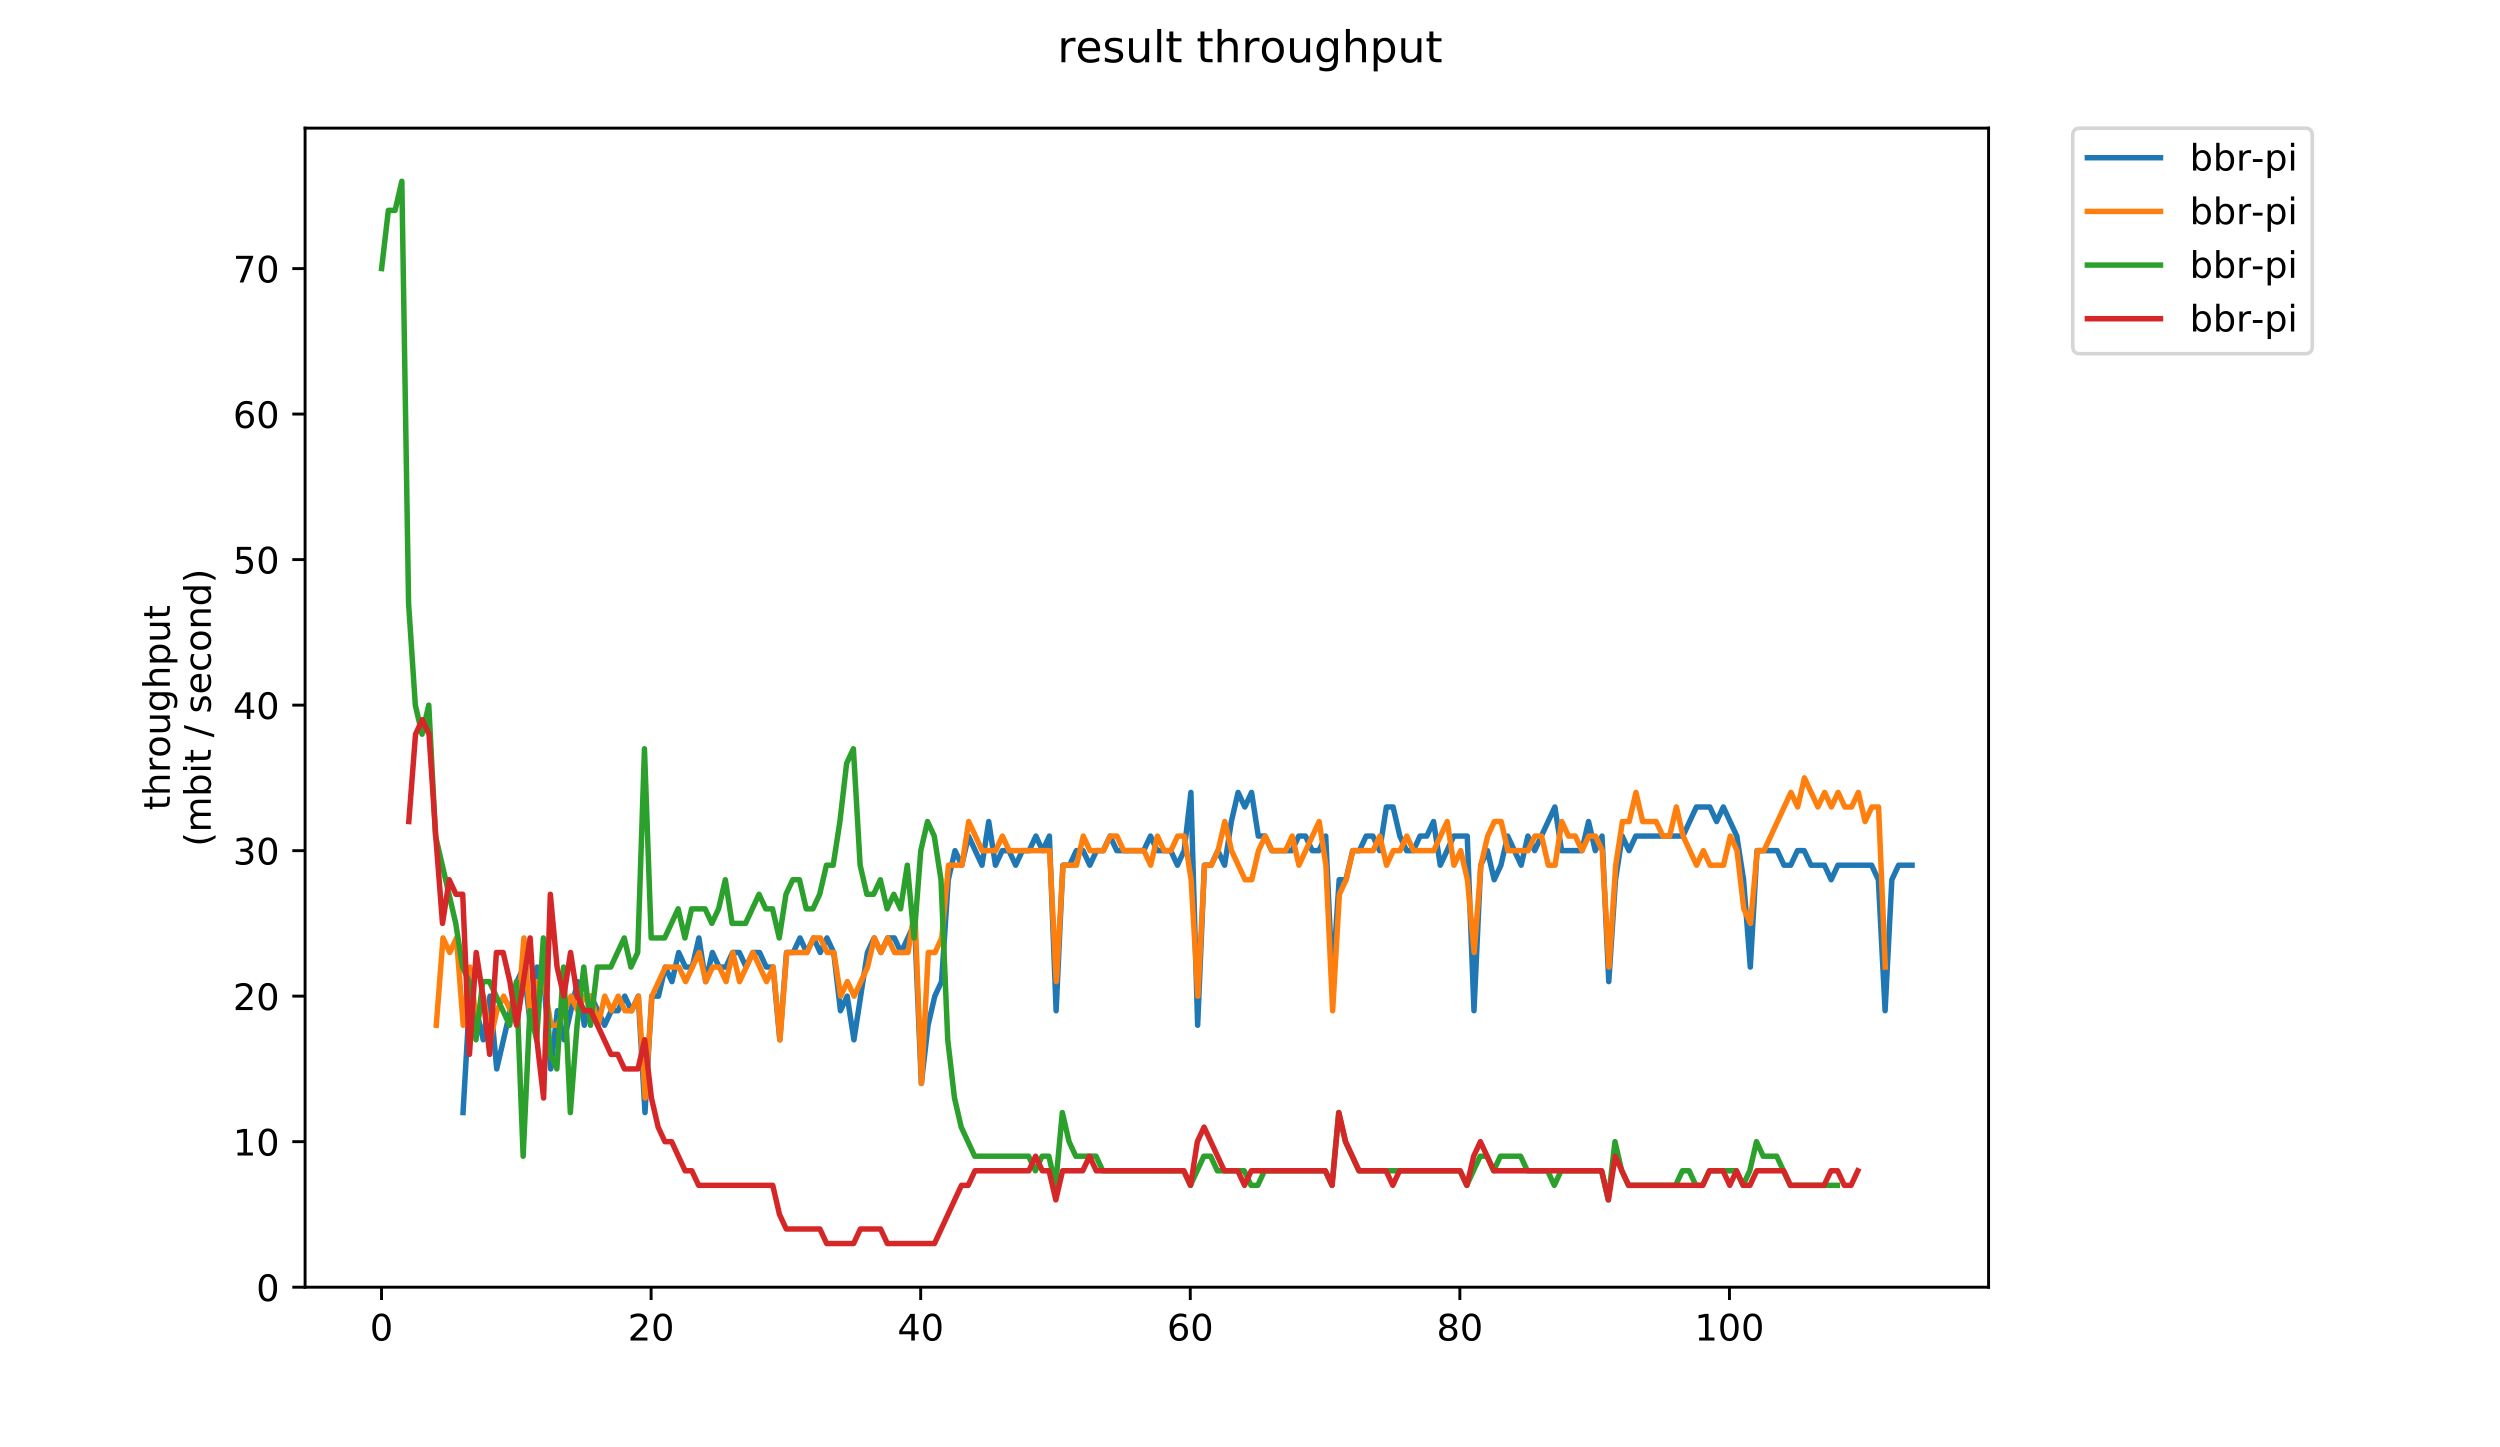 <?xml version="1.0" encoding="utf-8" standalone="no"?>
<!DOCTYPE svg PUBLIC "-//W3C//DTD SVG 1.1//EN"
  "http://www.w3.org/Graphics/SVG/1.1/DTD/svg11.dtd">
<!-- Created with matplotlib (https://matplotlib.org/) -->
<svg height="396pt" version="1.1" viewBox="0 0 684 396" width="684pt" xmlns="http://www.w3.org/2000/svg" xmlns:xlink="http://www.w3.org/1999/xlink">
 <defs>
  <style type="text/css">
*{stroke-linecap:butt;stroke-linejoin:round;}
  </style>
 </defs>
 <g id="figure_1">
  <g id="patch_1">
   <path d="M 0 396 
L 684 396 
L 684 0 
L 0 0 
z
" style="fill:#ffffff;"/>
  </g>
  <g id="axes_1">
   <g id="patch_2">
    <path d="M 83.472 352.174 
L 544.074 352.174 
L 544.074 35.062 
L 83.472 35.062 
z
" style="fill:#ffffff;"/>
   </g>
   <g id="matplotlib.axis_1">
    <g id="xtick_1">
     <g id="line2d_1">
      <defs>
       <path d="M 0 0 
L 0 3.5 
" id="m3294777d19" style="stroke:#000000;stroke-width:0.8;"/>
      </defs>
      <g>
       <use style="stroke:#000000;stroke-width:0.8;" x="104.383" xlink:href="#m3294777d19" y="352.174"/>
      </g>
     </g>
     <g id="text_1">
      <!-- 0 -->
      <defs>
       <path d="M 31.781 66.406 
Q 24.172 66.406 20.328 58.906 
Q 16.5 51.422 16.5 36.375 
Q 16.5 21.391 20.328 13.891 
Q 24.172 6.391 31.781 6.391 
Q 39.453 6.391 43.281 13.891 
Q 47.125 21.391 47.125 36.375 
Q 47.125 51.422 43.281 58.906 
Q 39.453 66.406 31.781 66.406 
z
M 31.781 74.219 
Q 44.047 74.219 50.516 64.516 
Q 56.984 54.828 56.984 36.375 
Q 56.984 17.969 50.516 8.266 
Q 44.047 -1.422 31.781 -1.422 
Q 19.531 -1.422 13.062 8.266 
Q 6.594 17.969 6.594 36.375 
Q 6.594 54.828 13.062 64.516 
Q 19.531 74.219 31.781 74.219 
z
" id="DejaVuSans-48"/>
      </defs>
      <g transform="translate(101.202 366.773)scale(0.1 -0.1)">
       <use xlink:href="#DejaVuSans-48"/>
      </g>
     </g>
    </g>
    <g id="xtick_2">
     <g id="line2d_2">
      <g>
       <use style="stroke:#000000;stroke-width:0.8;" x="178.142" xlink:href="#m3294777d19" y="352.174"/>
      </g>
     </g>
     <g id="text_2">
      <!-- 20 -->
      <defs>
       <path d="M 19.188 8.297 
L 53.609 8.297 
L 53.609 0 
L 7.328 0 
L 7.328 8.297 
Q 12.938 14.109 22.625 23.891 
Q 32.328 33.688 34.812 36.531 
Q 39.547 41.844 41.422 45.531 
Q 43.312 49.219 43.312 52.781 
Q 43.312 58.594 39.234 62.25 
Q 35.156 65.922 28.609 65.922 
Q 23.969 65.922 18.812 64.312 
Q 13.672 62.703 7.812 59.422 
L 7.812 69.391 
Q 13.766 71.781 18.938 73 
Q 24.125 74.219 28.422 74.219 
Q 39.75 74.219 46.484 68.547 
Q 53.219 62.891 53.219 53.422 
Q 53.219 48.922 51.531 44.891 
Q 49.859 40.875 45.406 35.406 
Q 44.188 33.984 37.641 27.219 
Q 31.109 20.453 19.188 8.297 
z
" id="DejaVuSans-50"/>
      </defs>
      <g transform="translate(171.779 366.773)scale(0.1 -0.1)">
       <use xlink:href="#DejaVuSans-50"/>
       <use x="63.623" xlink:href="#DejaVuSans-48"/>
      </g>
     </g>
    </g>
    <g id="xtick_3">
     <g id="line2d_3">
      <g>
       <use style="stroke:#000000;stroke-width:0.8;" x="251.901" xlink:href="#m3294777d19" y="352.174"/>
      </g>
     </g>
     <g id="text_3">
      <!-- 40 -->
      <defs>
       <path d="M 37.797 64.312 
L 12.891 25.391 
L 37.797 25.391 
z
M 35.203 72.906 
L 47.609 72.906 
L 47.609 25.391 
L 58.016 25.391 
L 58.016 17.188 
L 47.609 17.188 
L 47.609 0 
L 37.797 0 
L 37.797 17.188 
L 4.891 17.188 
L 4.891 26.703 
z
" id="DejaVuSans-52"/>
      </defs>
      <g transform="translate(245.538 366.773)scale(0.1 -0.1)">
       <use xlink:href="#DejaVuSans-52"/>
       <use x="63.623" xlink:href="#DejaVuSans-48"/>
      </g>
     </g>
    </g>
    <g id="xtick_4">
     <g id="line2d_4">
      <g>
       <use style="stroke:#000000;stroke-width:0.8;" x="325.659" xlink:href="#m3294777d19" y="352.174"/>
      </g>
     </g>
     <g id="text_4">
      <!-- 60 -->
      <defs>
       <path d="M 33.016 40.375 
Q 26.375 40.375 22.484 35.828 
Q 18.609 31.297 18.609 23.391 
Q 18.609 15.531 22.484 10.953 
Q 26.375 6.391 33.016 6.391 
Q 39.656 6.391 43.531 10.953 
Q 47.406 15.531 47.406 23.391 
Q 47.406 31.297 43.531 35.828 
Q 39.656 40.375 33.016 40.375 
z
M 52.594 71.297 
L 52.594 62.312 
Q 48.875 64.062 45.094 64.984 
Q 41.312 65.922 37.594 65.922 
Q 27.828 65.922 22.672 59.328 
Q 17.531 52.734 16.797 39.406 
Q 19.672 43.656 24.016 45.922 
Q 28.375 48.188 33.594 48.188 
Q 44.578 48.188 50.953 41.516 
Q 57.328 34.859 57.328 23.391 
Q 57.328 12.156 50.688 5.359 
Q 44.047 -1.422 33.016 -1.422 
Q 20.359 -1.422 13.672 8.266 
Q 6.984 17.969 6.984 36.375 
Q 6.984 53.656 15.188 63.938 
Q 23.391 74.219 37.203 74.219 
Q 40.922 74.219 44.703 73.484 
Q 48.484 72.75 52.594 71.297 
z
" id="DejaVuSans-54"/>
      </defs>
      <g transform="translate(319.297 366.773)scale(0.1 -0.1)">
       <use xlink:href="#DejaVuSans-54"/>
       <use x="63.623" xlink:href="#DejaVuSans-48"/>
      </g>
     </g>
    </g>
    <g id="xtick_5">
     <g id="line2d_5">
      <g>
       <use style="stroke:#000000;stroke-width:0.8;" x="399.418" xlink:href="#m3294777d19" y="352.174"/>
      </g>
     </g>
     <g id="text_5">
      <!-- 80 -->
      <defs>
       <path d="M 31.781 34.625 
Q 24.75 34.625 20.719 30.859 
Q 16.703 27.094 16.703 20.516 
Q 16.703 13.922 20.719 10.156 
Q 24.75 6.391 31.781 6.391 
Q 38.812 6.391 42.859 10.172 
Q 46.922 13.969 46.922 20.516 
Q 46.922 27.094 42.891 30.859 
Q 38.875 34.625 31.781 34.625 
z
M 21.922 38.812 
Q 15.578 40.375 12.031 44.719 
Q 8.5 49.078 8.5 55.328 
Q 8.5 64.062 14.719 69.141 
Q 20.953 74.219 31.781 74.219 
Q 42.672 74.219 48.875 69.141 
Q 55.078 64.062 55.078 55.328 
Q 55.078 49.078 51.531 44.719 
Q 48 40.375 41.703 38.812 
Q 48.828 37.156 52.797 32.312 
Q 56.781 27.484 56.781 20.516 
Q 56.781 9.906 50.312 4.234 
Q 43.844 -1.422 31.781 -1.422 
Q 19.734 -1.422 13.25 4.234 
Q 6.781 9.906 6.781 20.516 
Q 6.781 27.484 10.781 32.312 
Q 14.797 37.156 21.922 38.812 
z
M 18.312 54.391 
Q 18.312 48.734 21.844 45.562 
Q 25.391 42.391 31.781 42.391 
Q 38.141 42.391 41.719 45.562 
Q 45.312 48.734 45.312 54.391 
Q 45.312 60.062 41.719 63.234 
Q 38.141 66.406 31.781 66.406 
Q 25.391 66.406 21.844 63.234 
Q 18.312 60.062 18.312 54.391 
z
" id="DejaVuSans-56"/>
      </defs>
      <g transform="translate(393.056 366.773)scale(0.1 -0.1)">
       <use xlink:href="#DejaVuSans-56"/>
       <use x="63.623" xlink:href="#DejaVuSans-48"/>
      </g>
     </g>
    </g>
    <g id="xtick_6">
     <g id="line2d_6">
      <g>
       <use style="stroke:#000000;stroke-width:0.8;" x="473.177" xlink:href="#m3294777d19" y="352.174"/>
      </g>
     </g>
     <g id="text_6">
      <!-- 100 -->
      <defs>
       <path d="M 12.406 8.297 
L 28.516 8.297 
L 28.516 63.922 
L 10.984 60.406 
L 10.984 69.391 
L 28.422 72.906 
L 38.281 72.906 
L 38.281 8.297 
L 54.391 8.297 
L 54.391 0 
L 12.406 0 
z
" id="DejaVuSans-49"/>
      </defs>
      <g transform="translate(463.633 366.773)scale(0.1 -0.1)">
       <use xlink:href="#DejaVuSans-49"/>
       <use x="63.623" xlink:href="#DejaVuSans-48"/>
       <use x="127.246" xlink:href="#DejaVuSans-48"/>
      </g>
     </g>
    </g>
   </g>
   <g id="matplotlib.axis_2">
    <g id="ytick_1">
     <g id="line2d_7">
      <defs>
       <path d="M 0 0 
L -3.5 0 
" id="m854b4abd8b" style="stroke:#000000;stroke-width:0.8;"/>
      </defs>
      <g>
       <use style="stroke:#000000;stroke-width:0.8;" x="83.472" xlink:href="#m854b4abd8b" y="352.174"/>
      </g>
     </g>
     <g id="text_7">
      <!-- 0 -->
      <g transform="translate(70.11 355.973)scale(0.1 -0.1)">
       <use xlink:href="#DejaVuSans-48"/>
      </g>
     </g>
    </g>
    <g id="ytick_2">
     <g id="line2d_8">
      <g>
       <use style="stroke:#000000;stroke-width:0.8;" x="83.472" xlink:href="#m854b4abd8b" y="312.361"/>
      </g>
     </g>
     <g id="text_8">
      <!-- 10 -->
      <g transform="translate(63.747 316.16)scale(0.1 -0.1)">
       <use xlink:href="#DejaVuSans-49"/>
       <use x="63.623" xlink:href="#DejaVuSans-48"/>
      </g>
     </g>
    </g>
    <g id="ytick_3">
     <g id="line2d_9">
      <g>
       <use style="stroke:#000000;stroke-width:0.8;" x="83.472" xlink:href="#m854b4abd8b" y="272.548"/>
      </g>
     </g>
     <g id="text_9">
      <!-- 20 -->
      <g transform="translate(63.747 276.347)scale(0.1 -0.1)">
       <use xlink:href="#DejaVuSans-50"/>
       <use x="63.623" xlink:href="#DejaVuSans-48"/>
      </g>
     </g>
    </g>
    <g id="ytick_4">
     <g id="line2d_10">
      <g>
       <use style="stroke:#000000;stroke-width:0.8;" x="83.472" xlink:href="#m854b4abd8b" y="232.735"/>
      </g>
     </g>
     <g id="text_10">
      <!-- 30 -->
      <defs>
       <path d="M 40.578 39.312 
Q 47.656 37.797 51.625 33 
Q 55.609 28.219 55.609 21.188 
Q 55.609 10.406 48.188 4.484 
Q 40.766 -1.422 27.094 -1.422 
Q 22.516 -1.422 17.656 -0.516 
Q 12.797 0.391 7.625 2.203 
L 7.625 11.719 
Q 11.719 9.328 16.594 8.109 
Q 21.484 6.891 26.812 6.891 
Q 36.078 6.891 40.938 10.547 
Q 45.797 14.203 45.797 21.188 
Q 45.797 27.641 41.281 31.266 
Q 36.766 34.906 28.719 34.906 
L 20.219 34.906 
L 20.219 43.016 
L 29.109 43.016 
Q 36.375 43.016 40.234 45.922 
Q 44.094 48.828 44.094 54.297 
Q 44.094 59.906 40.109 62.906 
Q 36.141 65.922 28.719 65.922 
Q 24.656 65.922 20.016 65.031 
Q 15.375 64.156 9.812 62.312 
L 9.812 71.094 
Q 15.438 72.656 20.344 73.438 
Q 25.25 74.219 29.594 74.219 
Q 40.828 74.219 47.359 69.109 
Q 53.906 64.016 53.906 55.328 
Q 53.906 49.266 50.438 45.094 
Q 46.969 40.922 40.578 39.312 
z
" id="DejaVuSans-51"/>
      </defs>
      <g transform="translate(63.747 236.534)scale(0.1 -0.1)">
       <use xlink:href="#DejaVuSans-51"/>
       <use x="63.623" xlink:href="#DejaVuSans-48"/>
      </g>
     </g>
    </g>
    <g id="ytick_5">
     <g id="line2d_11">
      <g>
       <use style="stroke:#000000;stroke-width:0.8;" x="83.472" xlink:href="#m854b4abd8b" y="192.922"/>
      </g>
     </g>
     <g id="text_11">
      <!-- 40 -->
      <g transform="translate(63.747 196.721)scale(0.1 -0.1)">
       <use xlink:href="#DejaVuSans-52"/>
       <use x="63.623" xlink:href="#DejaVuSans-48"/>
      </g>
     </g>
    </g>
    <g id="ytick_6">
     <g id="line2d_12">
      <g>
       <use style="stroke:#000000;stroke-width:0.8;" x="83.472" xlink:href="#m854b4abd8b" y="153.108"/>
      </g>
     </g>
     <g id="text_12">
      <!-- 50 -->
      <defs>
       <path d="M 10.797 72.906 
L 49.516 72.906 
L 49.516 64.594 
L 19.828 64.594 
L 19.828 46.734 
Q 21.969 47.469 24.109 47.828 
Q 26.266 48.188 28.422 48.188 
Q 40.625 48.188 47.75 41.5 
Q 54.891 34.812 54.891 23.391 
Q 54.891 11.625 47.562 5.094 
Q 40.234 -1.422 26.906 -1.422 
Q 22.312 -1.422 17.547 -0.641 
Q 12.797 0.141 7.719 1.703 
L 7.719 11.625 
Q 12.109 9.234 16.797 8.062 
Q 21.484 6.891 26.703 6.891 
Q 35.156 6.891 40.078 11.328 
Q 45.016 15.766 45.016 23.391 
Q 45.016 31 40.078 35.438 
Q 35.156 39.891 26.703 39.891 
Q 22.75 39.891 18.812 39.016 
Q 14.891 38.141 10.797 36.281 
z
" id="DejaVuSans-53"/>
      </defs>
      <g transform="translate(63.747 156.908)scale(0.1 -0.1)">
       <use xlink:href="#DejaVuSans-53"/>
       <use x="63.623" xlink:href="#DejaVuSans-48"/>
      </g>
     </g>
    </g>
    <g id="ytick_7">
     <g id="line2d_13">
      <g>
       <use style="stroke:#000000;stroke-width:0.8;" x="83.472" xlink:href="#m854b4abd8b" y="113.295"/>
      </g>
     </g>
     <g id="text_13">
      <!-- 60 -->
      <g transform="translate(63.747 117.095)scale(0.1 -0.1)">
       <use xlink:href="#DejaVuSans-54"/>
       <use x="63.623" xlink:href="#DejaVuSans-48"/>
      </g>
     </g>
    </g>
    <g id="ytick_8">
     <g id="line2d_14">
      <g>
       <use style="stroke:#000000;stroke-width:0.8;" x="83.472" xlink:href="#m854b4abd8b" y="73.482"/>
      </g>
     </g>
     <g id="text_14">
      <!-- 70 -->
      <defs>
       <path d="M 8.203 72.906 
L 55.078 72.906 
L 55.078 68.703 
L 28.609 0 
L 18.312 0 
L 43.219 64.594 
L 8.203 64.594 
z
" id="DejaVuSans-55"/>
      </defs>
      <g transform="translate(63.747 77.281)scale(0.1 -0.1)">
       <use xlink:href="#DejaVuSans-55"/>
       <use x="63.623" xlink:href="#DejaVuSans-48"/>
      </g>
     </g>
    </g>
    <g id="text_15">
     <!-- throughput -->
     <defs>
      <path d="M 18.312 70.219 
L 18.312 54.688 
L 36.812 54.688 
L 36.812 47.703 
L 18.312 47.703 
L 18.312 18.016 
Q 18.312 11.328 20.141 9.422 
Q 21.969 7.516 27.594 7.516 
L 36.812 7.516 
L 36.812 0 
L 27.594 0 
Q 17.188 0 13.234 3.875 
Q 9.281 7.766 9.281 18.016 
L 9.281 47.703 
L 2.688 47.703 
L 2.688 54.688 
L 9.281 54.688 
L 9.281 70.219 
z
" id="DejaVuSans-116"/>
      <path d="M 54.891 33.016 
L 54.891 0 
L 45.906 0 
L 45.906 32.719 
Q 45.906 40.484 42.875 44.328 
Q 39.844 48.188 33.797 48.188 
Q 26.516 48.188 22.312 43.547 
Q 18.109 38.922 18.109 30.906 
L 18.109 0 
L 9.078 0 
L 9.078 75.984 
L 18.109 75.984 
L 18.109 46.188 
Q 21.344 51.125 25.703 53.562 
Q 30.078 56 35.797 56 
Q 45.219 56 50.047 50.172 
Q 54.891 44.344 54.891 33.016 
z
" id="DejaVuSans-104"/>
      <path d="M 41.109 46.297 
Q 39.594 47.172 37.812 47.578 
Q 36.031 48 33.891 48 
Q 26.266 48 22.188 43.047 
Q 18.109 38.094 18.109 28.812 
L 18.109 0 
L 9.078 0 
L 9.078 54.688 
L 18.109 54.688 
L 18.109 46.188 
Q 20.953 51.172 25.484 53.578 
Q 30.031 56 36.531 56 
Q 37.453 56 38.578 55.875 
Q 39.703 55.766 41.062 55.516 
z
" id="DejaVuSans-114"/>
      <path d="M 30.609 48.391 
Q 23.391 48.391 19.188 42.75 
Q 14.984 37.109 14.984 27.297 
Q 14.984 17.484 19.156 11.844 
Q 23.344 6.203 30.609 6.203 
Q 37.797 6.203 41.984 11.859 
Q 46.188 17.531 46.188 27.297 
Q 46.188 37.016 41.984 42.703 
Q 37.797 48.391 30.609 48.391 
z
M 30.609 56 
Q 42.328 56 49.016 48.375 
Q 55.719 40.766 55.719 27.297 
Q 55.719 13.875 49.016 6.219 
Q 42.328 -1.422 30.609 -1.422 
Q 18.844 -1.422 12.172 6.219 
Q 5.516 13.875 5.516 27.297 
Q 5.516 40.766 12.172 48.375 
Q 18.844 56 30.609 56 
z
" id="DejaVuSans-111"/>
      <path d="M 8.5 21.578 
L 8.5 54.688 
L 17.484 54.688 
L 17.484 21.922 
Q 17.484 14.156 20.5 10.266 
Q 23.531 6.391 29.594 6.391 
Q 36.859 6.391 41.078 11.031 
Q 45.312 15.672 45.312 23.688 
L 45.312 54.688 
L 54.297 54.688 
L 54.297 0 
L 45.312 0 
L 45.312 8.406 
Q 42.047 3.422 37.719 1 
Q 33.406 -1.422 27.688 -1.422 
Q 18.266 -1.422 13.375 4.438 
Q 8.5 10.297 8.5 21.578 
z
M 31.109 56 
z
" id="DejaVuSans-117"/>
      <path d="M 45.406 27.984 
Q 45.406 37.75 41.375 43.109 
Q 37.359 48.484 30.078 48.484 
Q 22.859 48.484 18.828 43.109 
Q 14.797 37.75 14.797 27.984 
Q 14.797 18.266 18.828 12.891 
Q 22.859 7.516 30.078 7.516 
Q 37.359 7.516 41.375 12.891 
Q 45.406 18.266 45.406 27.984 
z
M 54.391 6.781 
Q 54.391 -7.172 48.188 -13.984 
Q 42 -20.797 29.203 -20.797 
Q 24.469 -20.797 20.266 -20.094 
Q 16.062 -19.391 12.109 -17.922 
L 12.109 -9.188 
Q 16.062 -11.328 19.922 -12.344 
Q 23.781 -13.375 27.781 -13.375 
Q 36.625 -13.375 41.016 -8.766 
Q 45.406 -4.156 45.406 5.172 
L 45.406 9.625 
Q 42.625 4.781 38.281 2.391 
Q 33.938 0 27.875 0 
Q 17.828 0 11.672 7.656 
Q 5.516 15.328 5.516 27.984 
Q 5.516 40.672 11.672 48.328 
Q 17.828 56 27.875 56 
Q 33.938 56 38.281 53.609 
Q 42.625 51.219 45.406 46.391 
L 45.406 54.688 
L 54.391 54.688 
z
" id="DejaVuSans-103"/>
      <path d="M 18.109 8.203 
L 18.109 -20.797 
L 9.078 -20.797 
L 9.078 54.688 
L 18.109 54.688 
L 18.109 46.391 
Q 20.953 51.266 25.266 53.625 
Q 29.594 56 35.594 56 
Q 45.562 56 51.781 48.094 
Q 58.016 40.188 58.016 27.297 
Q 58.016 14.406 51.781 6.484 
Q 45.562 -1.422 35.594 -1.422 
Q 29.594 -1.422 25.266 0.953 
Q 20.953 3.328 18.109 8.203 
z
M 48.688 27.297 
Q 48.688 37.203 44.609 42.844 
Q 40.531 48.484 33.406 48.484 
Q 26.266 48.484 22.188 42.844 
Q 18.109 37.203 18.109 27.297 
Q 18.109 17.391 22.188 11.75 
Q 26.266 6.109 33.406 6.109 
Q 40.531 6.109 44.609 11.75 
Q 48.688 17.391 48.688 27.297 
z
" id="DejaVuSans-112"/>
     </defs>
     <g transform="translate(46.47 221.675)rotate(-90)scale(0.1 -0.1)">
      <use xlink:href="#DejaVuSans-116"/>
      <use x="39.209" xlink:href="#DejaVuSans-104"/>
      <use x="102.588" xlink:href="#DejaVuSans-114"/>
      <use x="143.67" xlink:href="#DejaVuSans-111"/>
      <use x="204.852" xlink:href="#DejaVuSans-117"/>
      <use x="268.23" xlink:href="#DejaVuSans-103"/>
      <use x="331.707" xlink:href="#DejaVuSans-104"/>
      <use x="395.086" xlink:href="#DejaVuSans-112"/>
      <use x="458.562" xlink:href="#DejaVuSans-117"/>
      <use x="521.941" xlink:href="#DejaVuSans-116"/>
     </g>
     <!-- (mbit / second) -->
     <defs>
      <path d="M 31 75.875 
Q 24.469 64.656 21.281 53.656 
Q 18.109 42.672 18.109 31.391 
Q 18.109 20.125 21.312 9.062 
Q 24.516 -2 31 -13.188 
L 23.188 -13.188 
Q 15.875 -1.703 12.234 9.375 
Q 8.594 20.453 8.594 31.391 
Q 8.594 42.281 12.203 53.312 
Q 15.828 64.359 23.188 75.875 
z
" id="DejaVuSans-40"/>
      <path d="M 52 44.188 
Q 55.375 50.25 60.062 53.125 
Q 64.75 56 71.094 56 
Q 79.641 56 84.281 50.016 
Q 88.922 44.047 88.922 33.016 
L 88.922 0 
L 79.891 0 
L 79.891 32.719 
Q 79.891 40.578 77.094 44.375 
Q 74.312 48.188 68.609 48.188 
Q 61.625 48.188 57.562 43.547 
Q 53.516 38.922 53.516 30.906 
L 53.516 0 
L 44.484 0 
L 44.484 32.719 
Q 44.484 40.625 41.703 44.406 
Q 38.922 48.188 33.109 48.188 
Q 26.219 48.188 22.156 43.531 
Q 18.109 38.875 18.109 30.906 
L 18.109 0 
L 9.078 0 
L 9.078 54.688 
L 18.109 54.688 
L 18.109 46.188 
Q 21.188 51.219 25.484 53.609 
Q 29.781 56 35.688 56 
Q 41.656 56 45.828 52.969 
Q 50 49.953 52 44.188 
z
" id="DejaVuSans-109"/>
      <path d="M 48.688 27.297 
Q 48.688 37.203 44.609 42.844 
Q 40.531 48.484 33.406 48.484 
Q 26.266 48.484 22.188 42.844 
Q 18.109 37.203 18.109 27.297 
Q 18.109 17.391 22.188 11.75 
Q 26.266 6.109 33.406 6.109 
Q 40.531 6.109 44.609 11.75 
Q 48.688 17.391 48.688 27.297 
z
M 18.109 46.391 
Q 20.953 51.266 25.266 53.625 
Q 29.594 56 35.594 56 
Q 45.562 56 51.781 48.094 
Q 58.016 40.188 58.016 27.297 
Q 58.016 14.406 51.781 6.484 
Q 45.562 -1.422 35.594 -1.422 
Q 29.594 -1.422 25.266 0.953 
Q 20.953 3.328 18.109 8.203 
L 18.109 0 
L 9.078 0 
L 9.078 75.984 
L 18.109 75.984 
z
" id="DejaVuSans-98"/>
      <path d="M 9.422 54.688 
L 18.406 54.688 
L 18.406 0 
L 9.422 0 
z
M 9.422 75.984 
L 18.406 75.984 
L 18.406 64.594 
L 9.422 64.594 
z
" id="DejaVuSans-105"/>
      <path id="DejaVuSans-32"/>
      <path d="M 25.391 72.906 
L 33.688 72.906 
L 8.297 -9.281 
L 0 -9.281 
z
" id="DejaVuSans-47"/>
      <path d="M 44.281 53.078 
L 44.281 44.578 
Q 40.484 46.531 36.375 47.5 
Q 32.281 48.484 27.875 48.484 
Q 21.188 48.484 17.844 46.438 
Q 14.5 44.391 14.5 40.281 
Q 14.5 37.156 16.891 35.375 
Q 19.281 33.594 26.516 31.984 
L 29.594 31.297 
Q 39.156 29.25 43.188 25.516 
Q 47.219 21.781 47.219 15.094 
Q 47.219 7.469 41.188 3.016 
Q 35.156 -1.422 24.609 -1.422 
Q 20.219 -1.422 15.453 -0.562 
Q 10.688 0.297 5.422 2 
L 5.422 11.281 
Q 10.406 8.688 15.234 7.391 
Q 20.062 6.109 24.812 6.109 
Q 31.156 6.109 34.562 8.281 
Q 37.984 10.453 37.984 14.406 
Q 37.984 18.062 35.516 20.016 
Q 33.062 21.969 24.703 23.781 
L 21.578 24.516 
Q 13.234 26.266 9.516 29.906 
Q 5.812 33.547 5.812 39.891 
Q 5.812 47.609 11.281 51.797 
Q 16.75 56 26.812 56 
Q 31.781 56 36.172 55.266 
Q 40.578 54.547 44.281 53.078 
z
" id="DejaVuSans-115"/>
      <path d="M 56.203 29.594 
L 56.203 25.203 
L 14.891 25.203 
Q 15.484 15.922 20.484 11.062 
Q 25.484 6.203 34.422 6.203 
Q 39.594 6.203 44.453 7.469 
Q 49.312 8.734 54.109 11.281 
L 54.109 2.781 
Q 49.266 0.734 44.188 -0.344 
Q 39.109 -1.422 33.891 -1.422 
Q 20.797 -1.422 13.156 6.188 
Q 5.516 13.812 5.516 26.812 
Q 5.516 40.234 12.766 48.109 
Q 20.016 56 32.328 56 
Q 43.359 56 49.781 48.891 
Q 56.203 41.797 56.203 29.594 
z
M 47.219 32.234 
Q 47.125 39.594 43.094 43.984 
Q 39.062 48.391 32.422 48.391 
Q 24.906 48.391 20.391 44.141 
Q 15.875 39.891 15.188 32.172 
z
" id="DejaVuSans-101"/>
      <path d="M 48.781 52.594 
L 48.781 44.188 
Q 44.969 46.297 41.141 47.344 
Q 37.312 48.391 33.406 48.391 
Q 24.656 48.391 19.812 42.844 
Q 14.984 37.312 14.984 27.297 
Q 14.984 17.281 19.812 11.734 
Q 24.656 6.203 33.406 6.203 
Q 37.312 6.203 41.141 7.25 
Q 44.969 8.297 48.781 10.406 
L 48.781 2.094 
Q 45.016 0.344 40.984 -0.531 
Q 36.969 -1.422 32.422 -1.422 
Q 20.062 -1.422 12.781 6.344 
Q 5.516 14.109 5.516 27.297 
Q 5.516 40.672 12.859 48.328 
Q 20.219 56 33.016 56 
Q 37.156 56 41.109 55.141 
Q 45.062 54.297 48.781 52.594 
z
" id="DejaVuSans-99"/>
      <path d="M 54.891 33.016 
L 54.891 0 
L 45.906 0 
L 45.906 32.719 
Q 45.906 40.484 42.875 44.328 
Q 39.844 48.188 33.797 48.188 
Q 26.516 48.188 22.312 43.547 
Q 18.109 38.922 18.109 30.906 
L 18.109 0 
L 9.078 0 
L 9.078 54.688 
L 18.109 54.688 
L 18.109 46.188 
Q 21.344 51.125 25.703 53.562 
Q 30.078 56 35.797 56 
Q 45.219 56 50.047 50.172 
Q 54.891 44.344 54.891 33.016 
z
" id="DejaVuSans-110"/>
      <path d="M 45.406 46.391 
L 45.406 75.984 
L 54.391 75.984 
L 54.391 0 
L 45.406 0 
L 45.406 8.203 
Q 42.578 3.328 38.25 0.953 
Q 33.938 -1.422 27.875 -1.422 
Q 17.969 -1.422 11.734 6.484 
Q 5.516 14.406 5.516 27.297 
Q 5.516 40.188 11.734 48.094 
Q 17.969 56 27.875 56 
Q 33.938 56 38.25 53.625 
Q 42.578 51.266 45.406 46.391 
z
M 14.797 27.297 
Q 14.797 17.391 18.875 11.75 
Q 22.953 6.109 30.078 6.109 
Q 37.203 6.109 41.297 11.75 
Q 45.406 17.391 45.406 27.297 
Q 45.406 37.203 41.297 42.844 
Q 37.203 48.484 30.078 48.484 
Q 22.953 48.484 18.875 42.844 
Q 14.797 37.203 14.797 27.297 
z
" id="DejaVuSans-100"/>
      <path d="M 8.016 75.875 
L 15.828 75.875 
Q 23.141 64.359 26.781 53.312 
Q 30.422 42.281 30.422 31.391 
Q 30.422 20.453 26.781 9.375 
Q 23.141 -1.703 15.828 -13.188 
L 8.016 -13.188 
Q 14.5 -2 17.703 9.062 
Q 20.906 20.125 20.906 31.391 
Q 20.906 42.672 17.703 53.656 
Q 14.5 64.656 8.016 75.875 
z
" id="DejaVuSans-41"/>
     </defs>
     <g transform="translate(57.668 231.609)rotate(-90)scale(0.1 -0.1)">
      <use xlink:href="#DejaVuSans-40"/>
      <use x="39.014" xlink:href="#DejaVuSans-109"/>
      <use x="136.426" xlink:href="#DejaVuSans-98"/>
      <use x="199.902" xlink:href="#DejaVuSans-105"/>
      <use x="227.686" xlink:href="#DejaVuSans-116"/>
      <use x="266.895" xlink:href="#DejaVuSans-32"/>
      <use x="298.682" xlink:href="#DejaVuSans-47"/>
      <use x="332.373" xlink:href="#DejaVuSans-32"/>
      <use x="364.16" xlink:href="#DejaVuSans-115"/>
      <use x="416.26" xlink:href="#DejaVuSans-101"/>
      <use x="477.783" xlink:href="#DejaVuSans-99"/>
      <use x="532.764" xlink:href="#DejaVuSans-111"/>
      <use x="593.945" xlink:href="#DejaVuSans-110"/>
      <use x="657.324" xlink:href="#DejaVuSans-100"/>
      <use x="720.801" xlink:href="#DejaVuSans-41"/>
     </g>
    </g>
   </g>
   <g id="line2d_15">
    <path clip-path="url(#p48b1e162ae)" d="M 126.684 304.398 
L 128.528 272.548 
L 130.372 276.529 
L 132.216 284.492 
L 134.06 272.548 
L 135.904 292.454 
L 141.436 268.567 
L 143.28 264.585 
L 145.124 280.511 
L 146.968 264.585 
L 148.812 268.567 
L 150.656 292.454 
L 152.5 276.529 
L 154.343 284.492 
L 158.031 268.567 
L 159.875 280.511 
L 161.719 272.548 
L 165.407 280.511 
L 167.251 276.529 
L 169.095 276.529 
L 170.939 272.548 
L 172.783 276.529 
L 174.627 272.548 
L 176.471 304.398 
L 178.315 272.548 
L 180.159 272.548 
L 182.003 264.585 
L 183.847 268.567 
L 185.691 260.604 
L 187.535 264.585 
L 189.379 264.585 
L 191.223 256.623 
L 193.067 268.567 
L 194.911 260.604 
L 196.755 264.585 
L 198.599 264.585 
L 200.443 260.604 
L 202.287 260.604 
L 204.131 264.585 
L 205.975 260.604 
L 207.819 260.604 
L 209.663 264.585 
L 211.507 264.585 
L 213.351 284.492 
L 215.194 260.604 
L 217.038 260.604 
L 218.882 256.623 
L 220.726 260.604 
L 222.57 256.623 
L 224.414 260.604 
L 226.258 256.623 
L 228.102 260.604 
L 229.946 276.529 
L 231.79 272.548 
L 233.634 284.492 
L 237.322 260.604 
L 239.166 256.623 
L 241.01 260.604 
L 242.854 256.623 
L 244.698 256.623 
L 246.542 260.604 
L 250.23 252.641 
L 252.074 296.436 
L 253.918 280.511 
L 255.762 272.548 
L 257.606 268.567 
L 259.45 240.697 
L 261.294 232.735 
L 263.138 236.716 
L 264.982 228.753 
L 268.67 236.716 
L 270.514 224.772 
L 272.358 236.716 
L 274.202 232.735 
L 276.046 232.735 
L 277.889 236.716 
L 279.733 232.735 
L 281.577 232.735 
L 283.421 228.753 
L 285.265 232.735 
L 287.109 228.753 
L 288.953 276.529 
L 290.797 236.716 
L 292.641 236.716 
L 294.485 232.735 
L 296.329 232.735 
L 298.173 236.716 
L 300.017 232.735 
L 301.861 232.735 
L 303.705 228.753 
L 305.549 232.735 
L 312.925 232.735 
L 314.769 228.753 
L 316.613 232.735 
L 320.301 232.735 
L 322.145 236.716 
L 323.989 232.735 
L 325.833 216.809 
L 327.677 280.511 
L 329.521 236.716 
L 331.365 236.716 
L 333.209 232.735 
L 335.053 236.716 
L 336.897 224.772 
L 338.74 216.809 
L 340.584 220.791 
L 342.428 216.809 
L 344.272 228.753 
L 346.116 228.753 
L 347.96 232.735 
L 353.492 232.735 
L 355.336 228.753 
L 357.18 228.753 
L 359.024 232.735 
L 360.868 232.735 
L 362.712 228.753 
L 364.556 268.567 
L 366.4 240.697 
L 368.244 240.697 
L 370.088 232.735 
L 371.932 232.735 
L 373.776 228.753 
L 375.62 228.753 
L 377.464 232.735 
L 379.308 220.791 
L 381.152 220.791 
L 382.996 228.753 
L 384.84 232.735 
L 386.684 232.735 
L 388.528 228.753 
L 390.372 228.753 
L 392.216 224.772 
L 394.06 236.716 
L 397.748 228.753 
L 401.435 228.753 
L 403.279 276.529 
L 405.123 236.716 
L 406.967 232.735 
L 408.811 240.697 
L 410.655 236.716 
L 412.499 228.753 
L 416.187 236.716 
L 418.031 228.753 
L 419.875 232.735 
L 425.407 220.791 
L 427.251 232.735 
L 432.783 232.735 
L 434.627 224.772 
L 436.471 232.735 
L 438.315 228.753 
L 440.159 268.567 
L 442.003 240.697 
L 443.847 228.753 
L 445.691 232.735 
L 447.535 228.753 
L 460.442 228.753 
L 464.13 220.791 
L 467.818 220.791 
L 469.662 224.772 
L 471.506 220.791 
L 475.194 228.753 
L 477.038 240.697 
L 478.882 264.585 
L 480.726 232.735 
L 486.258 232.735 
L 488.102 236.716 
L 489.946 236.716 
L 491.79 232.735 
L 493.634 232.735 
L 495.478 236.716 
L 499.166 236.716 
L 501.01 240.697 
L 502.854 236.716 
L 512.074 236.716 
L 513.918 240.697 
L 515.762 276.529 
L 517.606 240.697 
L 519.45 236.716 
L 523.137 236.716 
L 523.137 236.716 
" style="fill:none;stroke:#1f77b4;stroke-linecap:square;stroke-width:1.5;"/>
   </g>
   <g id="line2d_16">
    <path clip-path="url(#p48b1e162ae)" d="M 119.363 280.511 
L 121.207 256.623 
L 123.051 260.604 
L 124.895 256.623 
L 126.739 280.511 
L 128.583 264.585 
L 130.427 280.511 
L 132.271 272.548 
L 134.115 284.492 
L 135.959 276.529 
L 137.803 272.548 
L 141.491 280.511 
L 143.335 256.623 
L 145.179 280.511 
L 147.023 268.567 
L 148.867 268.567 
L 150.711 280.511 
L 152.555 280.511 
L 156.243 272.548 
L 158.087 276.529 
L 159.931 272.548 
L 161.775 272.548 
L 163.619 280.511 
L 165.463 272.548 
L 167.307 276.529 
L 169.151 272.548 
L 170.995 276.529 
L 172.839 276.529 
L 174.682 272.548 
L 176.526 300.417 
L 178.37 272.548 
L 182.058 264.585 
L 185.746 264.585 
L 187.59 268.567 
L 191.278 260.604 
L 193.122 268.567 
L 194.966 264.585 
L 196.81 264.585 
L 198.654 268.567 
L 200.498 260.604 
L 202.342 268.567 
L 206.03 260.604 
L 209.718 268.567 
L 211.562 264.585 
L 213.406 284.492 
L 215.25 260.604 
L 220.782 260.604 
L 222.626 256.623 
L 224.47 256.623 
L 226.314 260.604 
L 228.158 260.604 
L 230.002 272.548 
L 231.846 268.567 
L 233.69 272.548 
L 237.377 264.585 
L 239.221 256.623 
L 241.065 260.604 
L 242.909 256.623 
L 244.753 260.604 
L 248.441 260.604 
L 250.285 248.66 
L 252.129 296.436 
L 253.973 260.604 
L 255.817 260.604 
L 257.661 256.623 
L 259.505 236.716 
L 263.193 236.716 
L 265.037 224.772 
L 268.725 232.735 
L 272.413 232.735 
L 274.257 228.753 
L 276.101 232.735 
L 287.165 232.735 
L 289.009 268.567 
L 290.853 236.716 
L 294.541 236.716 
L 296.384 228.753 
L 298.228 232.735 
L 301.916 232.735 
L 303.76 228.753 
L 305.604 228.753 
L 307.448 232.735 
L 312.98 232.735 
L 314.824 236.716 
L 316.668 228.753 
L 318.512 232.735 
L 320.356 232.735 
L 322.2 228.753 
L 324.044 228.753 
L 325.888 240.697 
L 327.732 272.548 
L 329.576 236.716 
L 331.42 236.716 
L 333.264 232.735 
L 335.108 224.772 
L 336.952 232.735 
L 340.64 240.697 
L 342.484 240.697 
L 344.328 232.735 
L 346.172 228.753 
L 348.016 232.735 
L 351.704 232.735 
L 353.548 228.753 
L 355.392 236.716 
L 360.923 224.772 
L 362.767 236.716 
L 364.611 276.529 
L 366.455 244.679 
L 368.299 240.697 
L 370.143 232.735 
L 375.675 232.735 
L 377.519 228.753 
L 379.363 236.716 
L 381.207 232.735 
L 383.051 232.735 
L 384.895 228.753 
L 386.739 232.735 
L 392.271 232.735 
L 395.959 224.772 
L 397.803 236.716 
L 399.647 232.735 
L 401.491 240.697 
L 403.335 260.604 
L 405.179 236.716 
L 407.023 228.753 
L 408.867 224.772 
L 410.711 224.772 
L 412.555 232.735 
L 418.087 232.735 
L 419.93 228.753 
L 421.774 228.753 
L 423.618 236.716 
L 425.462 236.716 
L 427.306 224.772 
L 429.15 228.753 
L 430.994 228.753 
L 432.838 232.735 
L 434.682 228.753 
L 436.526 228.753 
L 438.37 232.735 
L 440.214 264.585 
L 442.058 236.716 
L 443.902 224.772 
L 445.746 224.772 
L 447.59 216.809 
L 449.434 224.772 
L 453.122 224.772 
L 454.966 228.753 
L 456.81 228.753 
L 458.654 220.791 
L 460.498 228.753 
L 464.186 236.716 
L 466.03 232.735 
L 467.874 236.716 
L 471.562 236.716 
L 473.406 228.753 
L 475.25 232.735 
L 477.094 248.66 
L 478.938 252.641 
L 480.781 232.735 
L 482.625 232.735 
L 490.001 216.809 
L 491.845 220.791 
L 493.689 212.828 
L 497.377 220.791 
L 499.221 216.809 
L 501.065 220.791 
L 502.909 216.809 
L 504.753 220.791 
L 506.597 220.791 
L 508.441 216.809 
L 510.285 224.772 
L 512.129 220.791 
L 513.973 220.791 
L 515.817 264.585 
L 515.817 264.585 
" style="fill:none;stroke:#ff7f0e;stroke-linecap:square;stroke-width:1.5;"/>
   </g>
   <g id="line2d_17">
    <path clip-path="url(#p48b1e162ae)" d="M 104.409 73.482 
L 106.253 57.557 
L 108.097 57.557 
L 109.941 49.594 
L 111.785 165.052 
L 113.629 192.922 
L 115.473 200.884 
L 117.317 192.922 
L 119.161 228.753 
L 124.692 252.641 
L 126.536 264.585 
L 128.38 268.567 
L 130.224 284.492 
L 132.068 268.567 
L 133.912 268.567 
L 139.444 280.511 
L 141.288 268.567 
L 143.132 316.342 
L 144.976 276.529 
L 146.82 284.492 
L 148.664 256.623 
L 150.508 288.473 
L 152.352 292.454 
L 154.196 264.585 
L 156.04 304.398 
L 157.884 280.511 
L 159.728 264.585 
L 161.572 280.511 
L 163.416 264.585 
L 167.104 264.585 
L 170.792 256.623 
L 172.636 264.585 
L 174.48 260.604 
L 176.324 204.866 
L 178.168 256.623 
L 181.856 256.623 
L 185.543 248.66 
L 187.387 256.623 
L 189.231 248.66 
L 192.919 248.66 
L 194.763 252.641 
L 196.607 248.66 
L 198.451 240.697 
L 200.295 252.641 
L 203.983 252.641 
L 207.671 244.679 
L 209.515 248.66 
L 211.359 248.66 
L 213.203 256.623 
L 215.047 244.679 
L 216.891 240.697 
L 218.735 240.697 
L 220.579 248.66 
L 222.423 248.66 
L 224.267 244.679 
L 226.111 236.716 
L 227.955 236.716 
L 229.799 224.772 
L 231.643 208.847 
L 233.487 204.866 
L 235.331 236.716 
L 237.175 244.679 
L 239.019 244.679 
L 240.863 240.697 
L 242.707 248.66 
L 244.55 244.679 
L 246.394 248.66 
L 248.238 236.716 
L 250.082 256.623 
L 251.926 232.735 
L 253.77 224.772 
L 255.614 228.753 
L 257.458 240.697 
L 259.302 284.492 
L 261.146 300.417 
L 262.99 308.38 
L 266.678 316.342 
L 281.43 316.342 
L 283.274 320.324 
L 285.118 316.342 
L 286.962 316.342 
L 288.806 324.305 
L 290.65 304.398 
L 292.494 312.361 
L 294.338 316.342 
L 299.87 316.342 
L 301.714 320.324 
L 323.841 320.324 
L 325.685 324.305 
L 329.373 316.342 
L 331.217 316.342 
L 333.061 320.324 
L 340.437 320.324 
L 342.281 324.305 
L 344.125 324.305 
L 345.969 320.324 
L 362.565 320.324 
L 364.409 324.305 
L 366.253 304.398 
L 368.096 312.361 
L 371.784 320.324 
L 399.444 320.324 
L 401.288 324.305 
L 404.976 316.342 
L 406.82 316.342 
L 408.664 320.324 
L 410.508 316.342 
L 416.04 316.342 
L 417.884 320.324 
L 423.416 320.324 
L 425.26 324.305 
L 427.104 320.324 
L 438.167 320.324 
L 440.011 328.286 
L 441.855 312.361 
L 443.699 320.324 
L 445.543 324.305 
L 458.451 324.305 
L 460.295 320.324 
L 462.139 320.324 
L 463.983 324.305 
L 465.827 324.305 
L 467.671 320.324 
L 475.047 320.324 
L 476.891 324.305 
L 478.735 320.324 
L 480.579 312.361 
L 482.423 316.342 
L 486.111 316.342 
L 489.798 324.305 
L 502.706 324.305 
L 502.706 324.305 
" style="fill:none;stroke:#2ca02c;stroke-linecap:square;stroke-width:1.5;"/>
   </g>
   <g id="line2d_18">
    <path clip-path="url(#p48b1e162ae)" d="M 111.847 224.772 
L 113.691 200.884 
L 115.535 196.903 
L 117.379 200.884 
L 119.223 228.753 
L 121.067 252.641 
L 122.911 240.697 
L 124.755 244.679 
L 126.599 244.679 
L 128.443 288.473 
L 130.287 260.604 
L 132.131 272.548 
L 133.975 288.473 
L 135.819 260.604 
L 137.663 260.604 
L 139.507 268.567 
L 141.351 280.511 
L 145.039 256.623 
L 146.883 284.492 
L 148.727 300.417 
L 150.571 244.679 
L 152.415 264.585 
L 154.259 272.548 
L 156.103 260.604 
L 157.947 272.548 
L 159.791 276.529 
L 161.635 276.529 
L 167.166 288.473 
L 169.01 288.473 
L 170.854 292.454 
L 174.542 292.454 
L 176.386 284.492 
L 178.23 300.417 
L 180.074 308.38 
L 181.918 312.361 
L 183.762 312.361 
L 187.45 320.324 
L 189.294 320.324 
L 191.138 324.305 
L 211.422 324.305 
L 213.266 332.268 
L 215.11 336.249 
L 224.33 336.249 
L 226.173 340.23 
L 233.549 340.23 
L 235.393 336.249 
L 240.925 336.249 
L 242.769 340.23 
L 255.677 340.23 
L 263.053 324.305 
L 264.897 324.305 
L 266.741 320.324 
L 281.493 320.324 
L 283.337 316.342 
L 285.181 320.324 
L 287.024 320.324 
L 288.868 328.286 
L 290.712 320.324 
L 296.244 320.324 
L 298.088 316.342 
L 299.932 320.324 
L 323.904 320.324 
L 325.748 324.305 
L 327.592 312.361 
L 329.436 308.38 
L 334.968 320.324 
L 338.656 320.324 
L 340.5 324.305 
L 342.344 320.324 
L 362.627 320.324 
L 364.471 324.305 
L 366.315 304.398 
L 368.159 312.361 
L 371.847 320.324 
L 379.223 320.324 
L 381.067 324.305 
L 382.911 320.324 
L 399.507 320.324 
L 401.351 324.305 
L 403.195 316.342 
L 405.039 312.361 
L 408.727 320.324 
L 438.23 320.324 
L 440.074 328.286 
L 441.918 316.342 
L 445.606 324.305 
L 465.89 324.305 
L 467.734 320.324 
L 471.421 320.324 
L 473.265 324.305 
L 475.109 320.324 
L 476.953 324.305 
L 478.797 324.305 
L 480.641 320.324 
L 488.017 320.324 
L 489.861 324.305 
L 499.081 324.305 
L 500.925 320.324 
L 502.769 320.324 
L 504.613 324.305 
L 506.457 324.305 
L 508.301 320.324 
L 508.301 320.324 
" style="fill:none;stroke:#d62728;stroke-linecap:square;stroke-width:1.5;"/>
   </g>
   <g id="patch_3">
    <path d="M 83.472 352.174 
L 83.472 35.062 
" style="fill:none;stroke:#000000;stroke-linecap:square;stroke-linejoin:miter;stroke-width:0.8;"/>
   </g>
   <g id="patch_4">
    <path d="M 544.074 352.174 
L 544.074 35.062 
" style="fill:none;stroke:#000000;stroke-linecap:square;stroke-linejoin:miter;stroke-width:0.8;"/>
   </g>
   <g id="patch_5">
    <path d="M 83.472 352.174 
L 544.074 352.174 
" style="fill:none;stroke:#000000;stroke-linecap:square;stroke-linejoin:miter;stroke-width:0.8;"/>
   </g>
   <g id="patch_6">
    <path d="M 83.472 35.062 
L 544.074 35.062 
" style="fill:none;stroke:#000000;stroke-linecap:square;stroke-linejoin:miter;stroke-width:0.8;"/>
   </g>
   <g id="legend_1">
    <g id="patch_7">
     <path d="M 569.104 96.775 
L 630.637 96.775 
Q 632.637 96.775 632.637 94.775 
L 632.637 37.062 
Q 632.637 35.062 630.637 35.062 
L 569.104 35.062 
Q 567.104 35.062 567.104 37.062 
L 567.104 94.775 
Q 567.104 96.775 569.104 96.775 
z
" style="fill:#ffffff;opacity:0.8;stroke:#cccccc;stroke-linejoin:miter;"/>
    </g>
    <g id="line2d_19">
     <path d="M 571.104 43.161 
L 591.104 43.161 
" style="fill:none;stroke:#1f77b4;stroke-linecap:square;stroke-width:1.5;"/>
    </g>
    <g id="line2d_20"/>
    <g id="text_16">
     <!-- bbr-pi -->
     <defs>
      <path d="M 4.891 31.391 
L 31.203 31.391 
L 31.203 23.391 
L 4.891 23.391 
z
" id="DejaVuSans-45"/>
     </defs>
     <g transform="translate(599.104 46.661)scale(0.1 -0.1)">
      <use xlink:href="#DejaVuSans-98"/>
      <use x="63.477" xlink:href="#DejaVuSans-98"/>
      <use x="126.953" xlink:href="#DejaVuSans-114"/>
      <use x="167.973" xlink:href="#DejaVuSans-45"/>
      <use x="204.057" xlink:href="#DejaVuSans-112"/>
      <use x="267.533" xlink:href="#DejaVuSans-105"/>
     </g>
    </g>
    <g id="line2d_21">
     <path d="M 571.104 57.839 
L 591.104 57.839 
" style="fill:none;stroke:#ff7f0e;stroke-linecap:square;stroke-width:1.5;"/>
    </g>
    <g id="line2d_22"/>
    <g id="text_17">
     <!-- bbr-pi -->
     <g transform="translate(599.104 61.339)scale(0.1 -0.1)">
      <use xlink:href="#DejaVuSans-98"/>
      <use x="63.477" xlink:href="#DejaVuSans-98"/>
      <use x="126.953" xlink:href="#DejaVuSans-114"/>
      <use x="167.973" xlink:href="#DejaVuSans-45"/>
      <use x="204.057" xlink:href="#DejaVuSans-112"/>
      <use x="267.533" xlink:href="#DejaVuSans-105"/>
     </g>
    </g>
    <g id="line2d_23">
     <path d="M 571.104 72.517 
L 591.104 72.517 
" style="fill:none;stroke:#2ca02c;stroke-linecap:square;stroke-width:1.5;"/>
    </g>
    <g id="line2d_24"/>
    <g id="text_18">
     <!-- bbr-pi -->
     <g transform="translate(599.104 76.017)scale(0.1 -0.1)">
      <use xlink:href="#DejaVuSans-98"/>
      <use x="63.477" xlink:href="#DejaVuSans-98"/>
      <use x="126.953" xlink:href="#DejaVuSans-114"/>
      <use x="167.973" xlink:href="#DejaVuSans-45"/>
      <use x="204.057" xlink:href="#DejaVuSans-112"/>
      <use x="267.533" xlink:href="#DejaVuSans-105"/>
     </g>
    </g>
    <g id="line2d_25">
     <path d="M 571.104 87.195 
L 591.104 87.195 
" style="fill:none;stroke:#d62728;stroke-linecap:square;stroke-width:1.5;"/>
    </g>
    <g id="line2d_26"/>
    <g id="text_19">
     <!-- bbr-pi -->
     <g transform="translate(599.104 90.695)scale(0.1 -0.1)">
      <use xlink:href="#DejaVuSans-98"/>
      <use x="63.477" xlink:href="#DejaVuSans-98"/>
      <use x="126.953" xlink:href="#DejaVuSans-114"/>
      <use x="167.973" xlink:href="#DejaVuSans-45"/>
      <use x="204.057" xlink:href="#DejaVuSans-112"/>
      <use x="267.533" xlink:href="#DejaVuSans-105"/>
     </g>
    </g>
   </g>
  </g>
  <g id="text_20">
   <!-- result throughput -->
   <defs>
    <path d="M 9.422 75.984 
L 18.406 75.984 
L 18.406 0 
L 9.422 0 
z
" id="DejaVuSans-108"/>
   </defs>
   <g transform="translate(289.321 17.038)scale(0.12 -0.12)">
    <use xlink:href="#DejaVuSans-114"/>
    <use x="41.082" xlink:href="#DejaVuSans-101"/>
    <use x="102.605" xlink:href="#DejaVuSans-115"/>
    <use x="154.705" xlink:href="#DejaVuSans-117"/>
    <use x="218.084" xlink:href="#DejaVuSans-108"/>
    <use x="245.867" xlink:href="#DejaVuSans-116"/>
    <use x="285.076" xlink:href="#DejaVuSans-32"/>
    <use x="316.863" xlink:href="#DejaVuSans-116"/>
    <use x="356.072" xlink:href="#DejaVuSans-104"/>
    <use x="419.451" xlink:href="#DejaVuSans-114"/>
    <use x="460.533" xlink:href="#DejaVuSans-111"/>
    <use x="521.715" xlink:href="#DejaVuSans-117"/>
    <use x="585.094" xlink:href="#DejaVuSans-103"/>
    <use x="648.57" xlink:href="#DejaVuSans-104"/>
    <use x="711.949" xlink:href="#DejaVuSans-112"/>
    <use x="775.426" xlink:href="#DejaVuSans-117"/>
    <use x="838.805" xlink:href="#DejaVuSans-116"/>
   </g>
  </g>
 </g>
 <defs>
  <clipPath id="p48b1e162ae">
   <rect height="317.112" width="460.602" x="83.472" y="35.062"/>
  </clipPath>
 </defs>
</svg>
